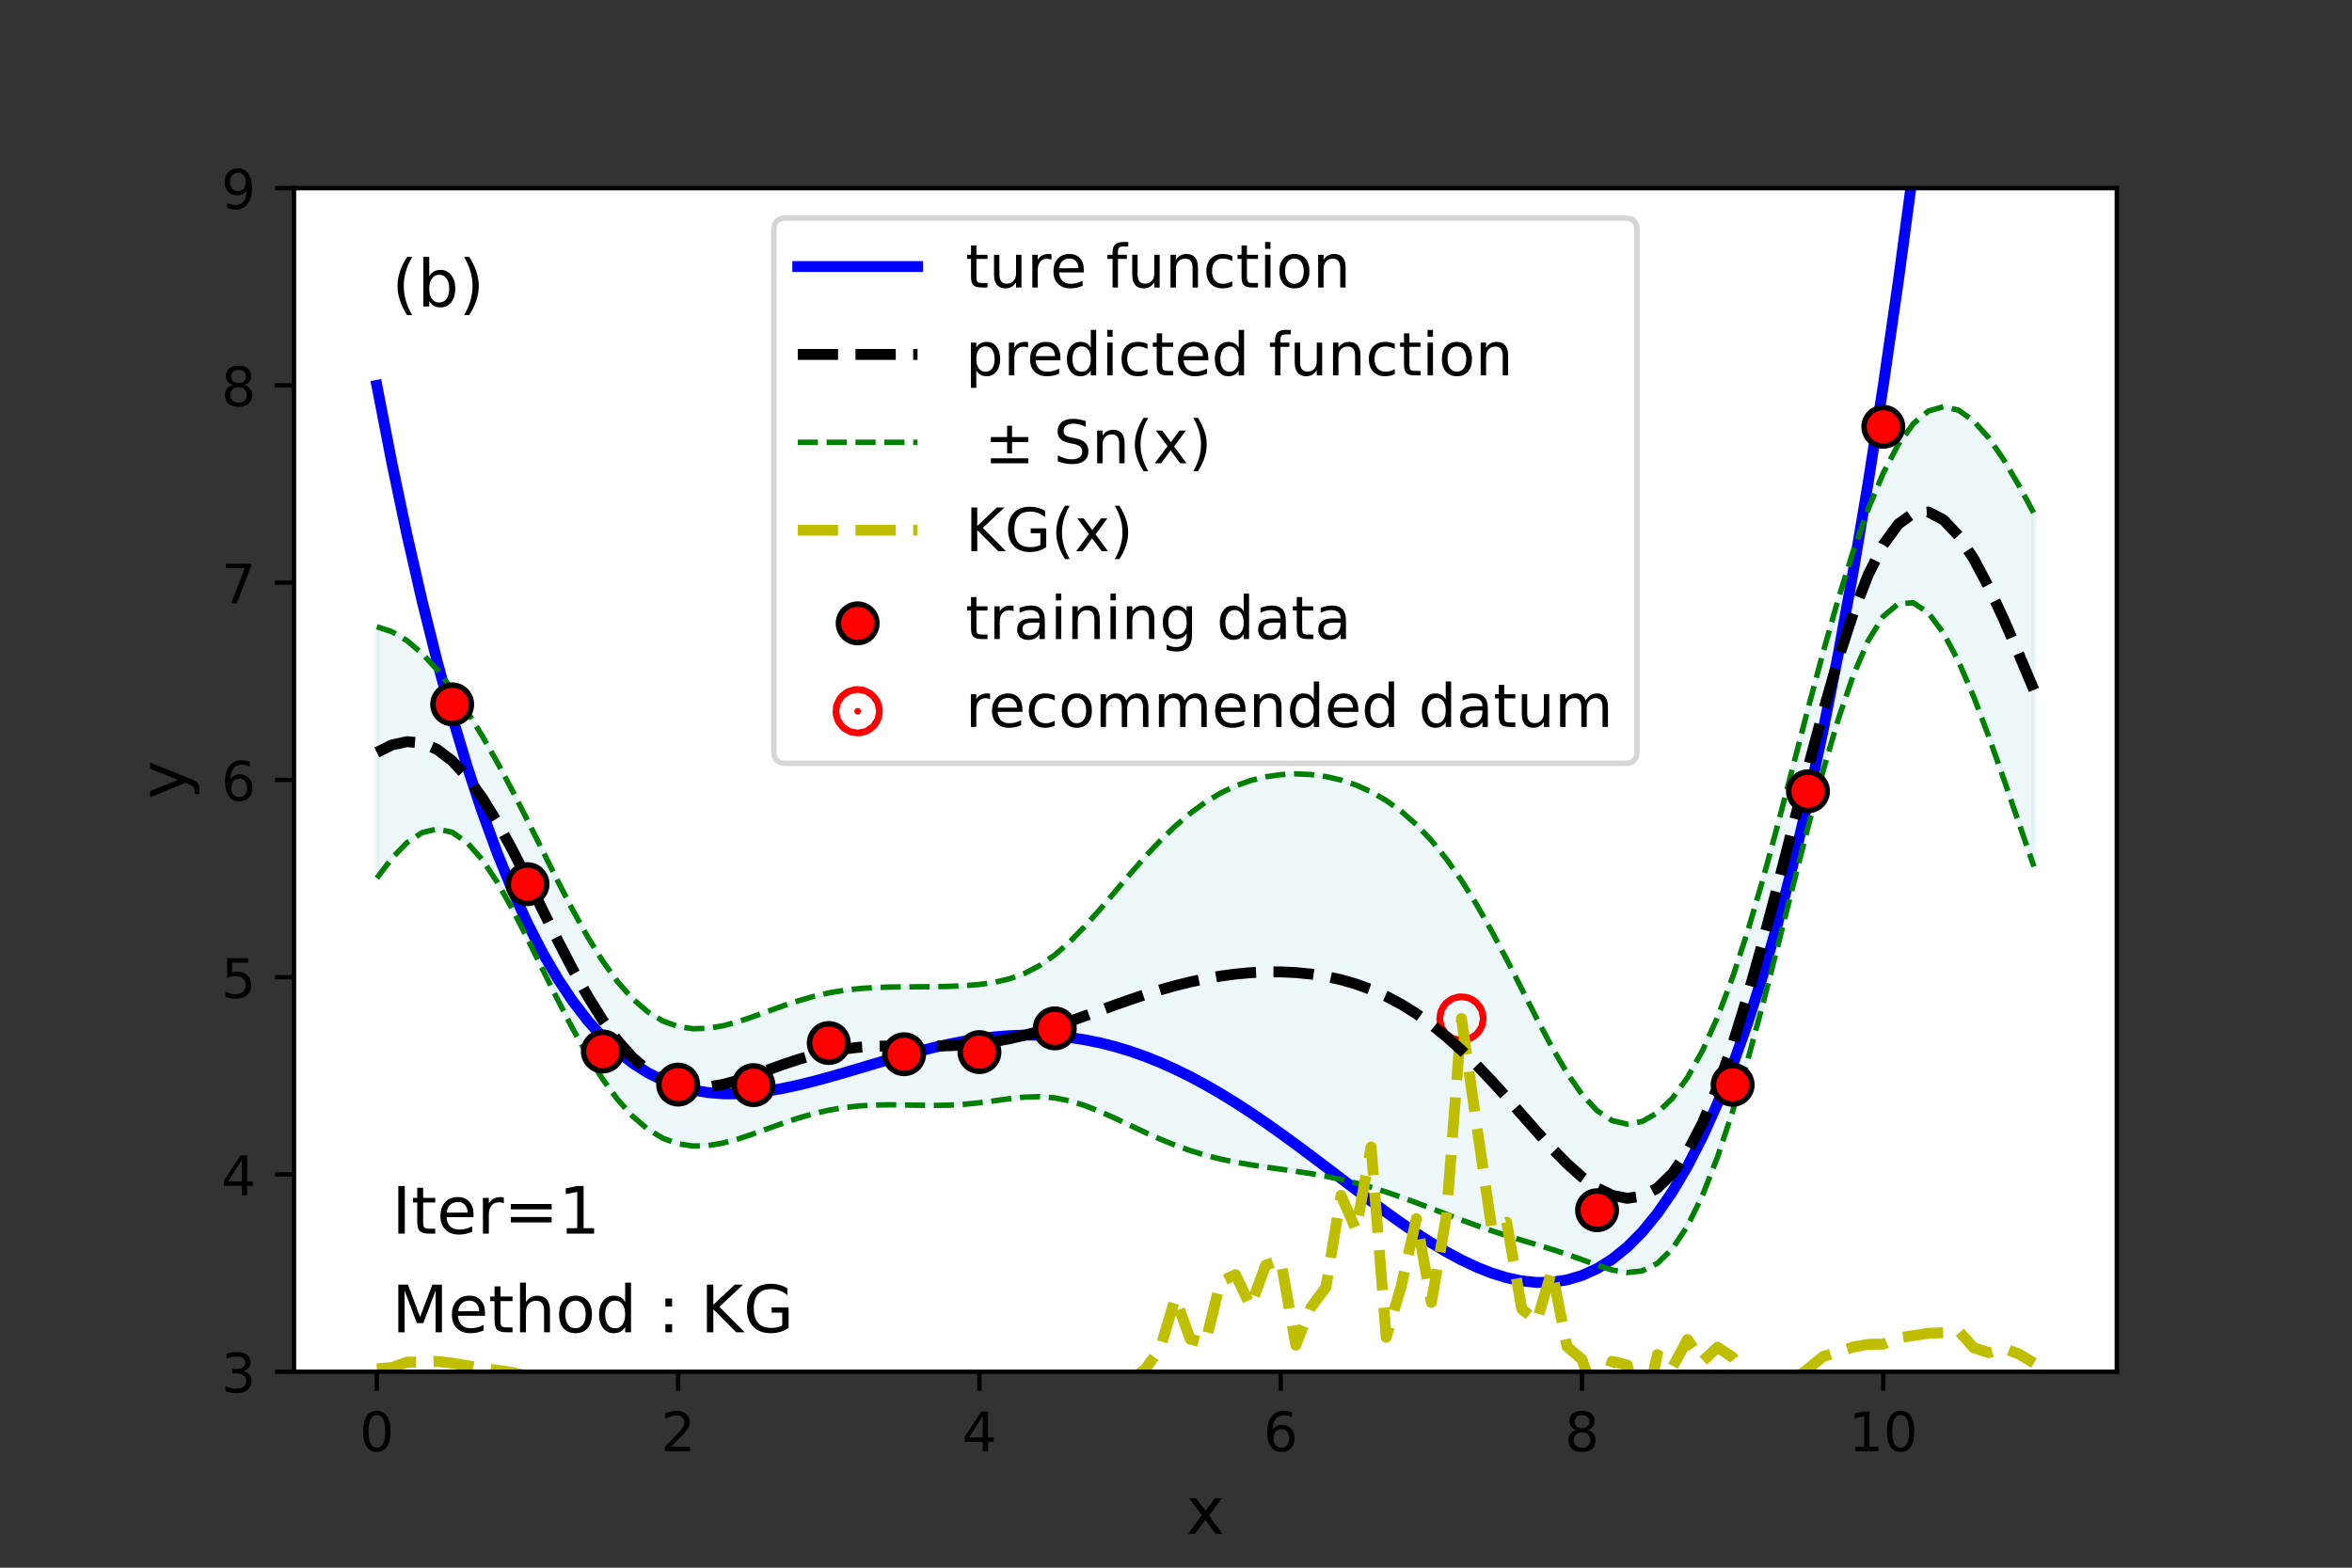 <?xml version="1.0" encoding="utf-8" standalone="no"?>
<!DOCTYPE svg PUBLIC "-//W3C//DTD SVG 1.1//EN"
  "http://www.w3.org/Graphics/SVG/1.1/DTD/svg11.dtd">
<!-- Created with matplotlib (https://matplotlib.org/) -->
<svg height="288pt" version="1.1" viewBox="0 0 432 288" width="432pt" xmlns="http://www.w3.org/2000/svg" xmlns:xlink="http://www.w3.org/1999/xlink">
 <rect x="0" y="0" width="432" height="288" fill="#333333" stroke="none"/>
 <defs>
  <style type="text/css">*{stroke-linecap:butt;stroke-linejoin:round;}</style>
 </defs>
 <g id="figure_1">
  <g id="patch_1">
   <path d="M 0 288 
L 432 288 
L 432 0 
L 0 0 
z
" style="fill:none;"/>
  </g>
  <g id="axes_1">
   <g id="patch_2">
    <path d="M 54 252 
L 388.8 252 
L 388.8 34.56 
L 54 34.56 
z
" style="fill:#ffffff;"/>
   </g>
   <g id="PolyCollection_1">
    <defs>
     <path d="M 69.218 -172.857 
L 69.218 -126.681 
L 71.985 -130.342 
L 74.752 -133.193 
L 77.519 -135.036 
L 80.286 -135.707 
L 83.053 -135.099 
L 85.82 -133.187 
L 88.587 -130.055 
L 91.354 -125.893 
L 94.121 -120.963 
L 96.888 -115.553 
L 99.655 -109.937 
L 102.421 -104.359 
L 105.188 -99.022 
L 107.955 -94.095 
L 110.722 -89.705 
L 113.489 -85.947 
L 116.256 -82.879 
L 119.023 -80.523 
L 121.79 -78.868 
L 124.557 -77.87 
L 127.324 -77.46 
L 130.091 -77.546 
L 132.858 -78.022 
L 135.625 -78.778 
L 138.392 -79.707 
L 141.159 -80.709 
L 143.926 -81.702 
L 146.693 -82.618 
L 149.46 -83.409 
L 152.226 -84.046 
L 154.993 -84.517 
L 157.76 -84.826 
L 160.527 -84.989 
L 163.294 -85.036 
L 166.061 -85.008 
L 168.828 -84.954 
L 171.595 -84.926 
L 174.362 -84.973 
L 177.129 -85.132 
L 179.896 -85.409 
L 182.663 -85.777 
L 185.43 -86.161 
L 188.197 -86.452 
L 190.964 -86.531 
L 193.731 -86.307 
L 196.498 -85.753 
L 199.264 -84.897 
L 202.031 -83.808 
L 204.798 -82.569 
L 207.565 -81.263 
L 210.332 -79.964 
L 213.099 -78.73 
L 215.866 -77.606 
L 218.633 -76.617 
L 221.4 -75.774 
L 224.167 -75.072 
L 226.934 -74.493 
L 229.701 -74.012 
L 232.468 -73.596 
L 235.235 -73.211 
L 238.002 -72.821 
L 240.769 -72.395 
L 243.536 -71.905 
L 246.302 -71.331 
L 249.069 -70.66 
L 251.836 -69.887 
L 254.603 -69.018 
L 257.37 -68.064 
L 260.137 -67.047 
L 262.904 -65.99 
L 265.671 -64.922 
L 268.438 -63.872 
L 271.205 -62.86 
L 273.972 -61.904 
L 276.739 -61.006 
L 279.506 -60.157 
L 282.273 -59.329 
L 285.04 -58.484 
L 287.807 -57.577 
L 290.574 -56.589 
L 293.34 -55.57 
L 296.107 -54.687 
L 298.874 -54.225 
L 301.641 -54.525 
L 304.408 -55.903 
L 307.175 -58.6 
L 309.942 -62.753 
L 312.709 -68.4 
L 315.476 -75.478 
L 318.243 -83.839 
L 321.01 -93.269 
L 323.777 -103.504 
L 326.544 -114.255 
L 329.311 -125.208 
L 332.078 -136.029 
L 334.845 -146.351 
L 337.612 -155.777 
L 340.379 -163.895 
L 343.145 -170.327 
L 345.912 -174.779 
L 348.679 -177.091 
L 351.446 -177.252 
L 354.213 -175.379 
L 356.98 -171.686 
L 359.747 -166.456 
L 362.514 -160.013 
L 365.281 -152.699 
L 368.048 -144.855 
L 370.815 -136.796 
L 373.582 -128.805 
L 373.582 -193.696 
L 373.582 -193.696 
L 370.815 -198.824 
L 368.048 -203.524 
L 365.281 -207.552 
L 362.514 -210.665 
L 359.747 -212.64 
L 356.98 -213.295 
L 354.213 -212.499 
L 351.446 -210.189 
L 348.679 -206.371 
L 345.912 -201.111 
L 343.145 -194.517 
L 340.379 -186.716 
L 337.612 -177.856 
L 334.845 -168.126 
L 332.078 -157.779 
L 329.311 -147.132 
L 326.544 -136.546 
L 323.777 -126.379 
L 321.01 -116.948 
L 318.243 -108.489 
L 315.476 -101.151 
L 312.709 -95.001 
L 309.942 -90.042 
L 307.175 -86.243 
L 304.408 -83.564 
L 301.641 -81.978 
L 298.874 -81.491 
L 296.107 -82.14 
L 293.34 -83.962 
L 290.574 -86.929 
L 287.807 -90.902 
L 285.04 -95.645 
L 282.273 -100.876 
L 279.506 -106.321 
L 276.739 -111.746 
L 273.972 -116.961 
L 271.205 -121.827 
L 268.438 -126.253 
L 265.671 -130.185 
L 262.904 -133.603 
L 260.137 -136.517 
L 257.37 -138.951 
L 254.603 -140.944 
L 251.836 -142.538 
L 249.069 -143.778 
L 246.302 -144.702 
L 243.536 -145.34 
L 240.769 -145.713 
L 238.002 -145.832 
L 235.235 -145.696 
L 232.468 -145.293 
L 229.701 -144.606 
L 226.934 -143.613 
L 224.167 -142.292 
L 221.4 -140.626 
L 218.633 -138.606 
L 215.866 -136.24 
L 213.099 -133.554 
L 210.332 -130.596 
L 207.565 -127.438 
L 204.798 -124.177 
L 202.031 -120.926 
L 199.264 -117.82 
L 196.498 -114.992 
L 193.731 -112.566 
L 190.964 -110.624 
L 188.197 -109.181 
L 185.43 -108.186 
L 182.663 -107.543 
L 179.896 -107.149 
L 177.129 -106.92 
L 174.362 -106.796 
L 171.595 -106.738 
L 168.828 -106.715 
L 166.061 -106.701 
L 163.294 -106.665 
L 160.527 -106.57 
L 157.76 -106.38 
L 154.993 -106.062 
L 152.226 -105.591 
L 149.46 -104.956 
L 146.693 -104.167 
L 143.926 -103.251 
L 141.159 -102.258 
L 138.392 -101.255 
L 135.625 -100.327 
L 132.858 -99.572 
L 130.091 -99.096 
L 127.324 -99.008 
L 124.557 -99.415 
L 121.79 -100.412 
L 119.023 -102.077 
L 116.256 -104.46 
L 113.489 -107.576 
L 110.722 -111.399 
L 107.955 -115.857 
L 105.188 -120.834 
L 102.421 -126.181 
L 99.655 -131.726 
L 96.888 -137.293 
L 94.121 -142.73 
L 91.354 -147.918 
L 88.587 -152.784 
L 85.82 -157.28 
L 83.053 -161.358 
L 80.286 -164.947 
L 77.519 -167.959 
L 74.752 -170.311 
L 71.985 -171.949 
L 69.218 -172.857 
z
" id="mb8ee7f052c" style="stroke:#add8e6;stroke-opacity:0.2;"/>
    </defs>
    <g clip-path="url(#p6989e43448)">
     <use style="fill:#add8e6;fill-opacity:0.2;stroke:#add8e6;stroke-opacity:0.2;" x="0" xlink:href="#mb8ee7f052c" y="288"/>
    </g>
   </g>
   <g id="PathCollection_1">
    <defs>
     <path d="M 0 0.612 
C 0.162 0.612 0.318 0.548 0.433 0.433 
C 0.548 0.318 0.612 0.162 0.612 0 
C 0.612 -0.162 0.548 -0.318 0.433 -0.433 
C 0.318 -0.548 0.162 -0.612 0 -0.612 
C -0.162 -0.612 -0.318 -0.548 -0.433 -0.433 
C -0.548 -0.318 -0.612 -0.162 -0.612 0 
C -0.612 0.162 -0.548 0.318 -0.433 0.433 
C -0.318 0.548 -0.162 0.612 0 0.612 
z
" id="m962a2dc5f3" style="stroke:#ff0000;stroke-width:8;"/>
    </defs>
    <g clip-path="url(#p6989e43448)">
     <use style="fill:#ff0000;stroke:#ff0000;stroke-width:8;" x="268.438" xlink:href="#m962a2dc5f3" y="187.103"/>
    </g>
   </g>
   <g id="matplotlib.axis_1">
    <g id="xtick_1">
     <g id="line2d_1">
      <defs>
       <path d="M 0 0 
L 0 3.5 
" id="m7c23064594" style="stroke:#000000;stroke-width:0.8;"/>
      </defs>
      <g>
       <use style="stroke:#000000;stroke-width:0.8;" x="69.218" xlink:href="#m7c23064594" y="252"/>
      </g>
     </g>
     <g id="text_1">
      <!-- 0 -->
      <g transform="translate(66.037 266.598)scale(0.1 -0.1)">
       <defs>
        <path d="M 31.781 66.406 
Q 24.172 66.406 20.328 58.906 
Q 16.5 51.422 16.5 36.375 
Q 16.5 21.391 20.328 13.891 
Q 24.172 6.391 31.781 6.391 
Q 39.453 6.391 43.281 13.891 
Q 47.125 21.391 47.125 36.375 
Q 47.125 51.422 43.281 58.906 
Q 39.453 66.406 31.781 66.406 
z
M 31.781 74.219 
Q 44.047 74.219 50.516 64.516 
Q 56.984 54.828 56.984 36.375 
Q 56.984 17.969 50.516 8.266 
Q 44.047 -1.422 31.781 -1.422 
Q 19.531 -1.422 13.062 8.266 
Q 6.594 17.969 6.594 36.375 
Q 6.594 54.828 13.062 64.516 
Q 19.531 74.219 31.781 74.219 
z
" id="DejaVuSans-48"/>
       </defs>
       <use xlink:href="#DejaVuSans-48"/>
      </g>
     </g>
    </g>
    <g id="xtick_2">
     <g id="line2d_2">
      <g>
       <use style="stroke:#000000;stroke-width:0.8;" x="124.557" xlink:href="#m7c23064594" y="252"/>
      </g>
     </g>
     <g id="text_2">
      <!-- 2 -->
      <g transform="translate(121.376 266.598)scale(0.1 -0.1)">
       <defs>
        <path d="M 19.188 8.297 
L 53.609 8.297 
L 53.609 0 
L 7.328 0 
L 7.328 8.297 
Q 12.938 14.109 22.625 23.891 
Q 32.328 33.688 34.812 36.531 
Q 39.547 41.844 41.422 45.531 
Q 43.312 49.219 43.312 52.781 
Q 43.312 58.594 39.234 62.25 
Q 35.156 65.922 28.609 65.922 
Q 23.969 65.922 18.812 64.312 
Q 13.672 62.703 7.812 59.422 
L 7.812 69.391 
Q 13.766 71.781 18.938 73 
Q 24.125 74.219 28.422 74.219 
Q 39.75 74.219 46.484 68.547 
Q 53.219 62.891 53.219 53.422 
Q 53.219 48.922 51.531 44.891 
Q 49.859 40.875 45.406 35.406 
Q 44.188 33.984 37.641 27.219 
Q 31.109 20.453 19.188 8.297 
z
" id="DejaVuSans-50"/>
       </defs>
       <use xlink:href="#DejaVuSans-50"/>
      </g>
     </g>
    </g>
    <g id="xtick_3">
     <g id="line2d_3">
      <g>
       <use style="stroke:#000000;stroke-width:0.8;" x="179.896" xlink:href="#m7c23064594" y="252"/>
      </g>
     </g>
     <g id="text_3">
      <!-- 4 -->
      <g transform="translate(176.715 266.598)scale(0.1 -0.1)">
       <defs>
        <path d="M 37.797 64.312 
L 12.891 25.391 
L 37.797 25.391 
z
M 35.203 72.906 
L 47.609 72.906 
L 47.609 25.391 
L 58.016 25.391 
L 58.016 17.188 
L 47.609 17.188 
L 47.609 0 
L 37.797 0 
L 37.797 17.188 
L 4.891 17.188 
L 4.891 26.703 
z
" id="DejaVuSans-52"/>
       </defs>
       <use xlink:href="#DejaVuSans-52"/>
      </g>
     </g>
    </g>
    <g id="xtick_4">
     <g id="line2d_4">
      <g>
       <use style="stroke:#000000;stroke-width:0.8;" x="235.235" xlink:href="#m7c23064594" y="252"/>
      </g>
     </g>
     <g id="text_4">
      <!-- 6 -->
      <g transform="translate(232.053 266.598)scale(0.1 -0.1)">
       <defs>
        <path d="M 33.016 40.375 
Q 26.375 40.375 22.484 35.828 
Q 18.609 31.297 18.609 23.391 
Q 18.609 15.531 22.484 10.953 
Q 26.375 6.391 33.016 6.391 
Q 39.656 6.391 43.531 10.953 
Q 47.406 15.531 47.406 23.391 
Q 47.406 31.297 43.531 35.828 
Q 39.656 40.375 33.016 40.375 
z
M 52.594 71.297 
L 52.594 62.312 
Q 48.875 64.062 45.094 64.984 
Q 41.312 65.922 37.594 65.922 
Q 27.828 65.922 22.672 59.328 
Q 17.531 52.734 16.797 39.406 
Q 19.672 43.656 24.016 45.922 
Q 28.375 48.188 33.594 48.188 
Q 44.578 48.188 50.953 41.516 
Q 57.328 34.859 57.328 23.391 
Q 57.328 12.156 50.688 5.359 
Q 44.047 -1.422 33.016 -1.422 
Q 20.359 -1.422 13.672 8.266 
Q 6.984 17.969 6.984 36.375 
Q 6.984 53.656 15.188 63.938 
Q 23.391 74.219 37.203 74.219 
Q 40.922 74.219 44.703 73.484 
Q 48.484 72.75 52.594 71.297 
z
" id="DejaVuSans-54"/>
       </defs>
       <use xlink:href="#DejaVuSans-54"/>
      </g>
     </g>
    </g>
    <g id="xtick_5">
     <g id="line2d_5">
      <g>
       <use style="stroke:#000000;stroke-width:0.8;" x="290.574" xlink:href="#m7c23064594" y="252"/>
      </g>
     </g>
     <g id="text_5">
      <!-- 8 -->
      <g transform="translate(287.392 266.598)scale(0.1 -0.1)">
       <defs>
        <path d="M 31.781 34.625 
Q 24.75 34.625 20.719 30.859 
Q 16.703 27.094 16.703 20.516 
Q 16.703 13.922 20.719 10.156 
Q 24.75 6.391 31.781 6.391 
Q 38.812 6.391 42.859 10.172 
Q 46.922 13.969 46.922 20.516 
Q 46.922 27.094 42.891 30.859 
Q 38.875 34.625 31.781 34.625 
z
M 21.922 38.812 
Q 15.578 40.375 12.031 44.719 
Q 8.5 49.078 8.5 55.328 
Q 8.5 64.062 14.719 69.141 
Q 20.953 74.219 31.781 74.219 
Q 42.672 74.219 48.875 69.141 
Q 55.078 64.062 55.078 55.328 
Q 55.078 49.078 51.531 44.719 
Q 48 40.375 41.703 38.812 
Q 48.828 37.156 52.797 32.312 
Q 56.781 27.484 56.781 20.516 
Q 56.781 9.906 50.312 4.234 
Q 43.844 -1.422 31.781 -1.422 
Q 19.734 -1.422 13.25 4.234 
Q 6.781 9.906 6.781 20.516 
Q 6.781 27.484 10.781 32.312 
Q 14.797 37.156 21.922 38.812 
z
M 18.312 54.391 
Q 18.312 48.734 21.844 45.562 
Q 25.391 42.391 31.781 42.391 
Q 38.141 42.391 41.719 45.562 
Q 45.312 48.734 45.312 54.391 
Q 45.312 60.062 41.719 63.234 
Q 38.141 66.406 31.781 66.406 
Q 25.391 66.406 21.844 63.234 
Q 18.312 60.062 18.312 54.391 
z
" id="DejaVuSans-56"/>
       </defs>
       <use xlink:href="#DejaVuSans-56"/>
      </g>
     </g>
    </g>
    <g id="xtick_6">
     <g id="line2d_6">
      <g>
       <use style="stroke:#000000;stroke-width:0.8;" x="345.912" xlink:href="#m7c23064594" y="252"/>
      </g>
     </g>
     <g id="text_6">
      <!-- 10 -->
      <g transform="translate(339.55 266.598)scale(0.1 -0.1)">
       <defs>
        <path d="M 12.406 8.297 
L 28.516 8.297 
L 28.516 63.922 
L 10.984 60.406 
L 10.984 69.391 
L 28.422 72.906 
L 38.281 72.906 
L 38.281 8.297 
L 54.391 8.297 
L 54.391 0 
L 12.406 0 
z
" id="DejaVuSans-49"/>
       </defs>
       <use xlink:href="#DejaVuSans-49"/>
       <use x="63.623" xlink:href="#DejaVuSans-48"/>
      </g>
     </g>
    </g>
    <g id="text_7">
     <!-- x -->
     <g transform="translate(217.849 281.796)scale(0.12 -0.12)">
      <defs>
       <path d="M 54.891 54.688 
L 35.109 28.078 
L 55.906 0 
L 45.312 0 
L 29.391 21.484 
L 13.484 0 
L 2.875 0 
L 24.125 28.609 
L 4.688 54.688 
L 15.281 54.688 
L 29.781 35.203 
L 44.281 54.688 
z
" id="DejaVuSans-120"/>
      </defs>
      <use xlink:href="#DejaVuSans-120"/>
     </g>
    </g>
   </g>
   <g id="matplotlib.axis_2">
    <g id="ytick_1">
     <g id="line2d_7">
      <defs>
       <path d="M 0 0 
L -3.5 0 
" id="mcd27e1a18c" style="stroke:#000000;stroke-width:0.8;"/>
      </defs>
      <g>
       <use style="stroke:#000000;stroke-width:0.8;" x="54" xlink:href="#mcd27e1a18c" y="252"/>
      </g>
     </g>
     <g id="text_8">
      <!-- 3 -->
      <g transform="translate(40.638 255.799)scale(0.1 -0.1)">
       <defs>
        <path d="M 40.578 39.312 
Q 47.656 37.797 51.625 33 
Q 55.609 28.219 55.609 21.188 
Q 55.609 10.406 48.188 4.484 
Q 40.766 -1.422 27.094 -1.422 
Q 22.516 -1.422 17.656 -0.516 
Q 12.797 0.391 7.625 2.203 
L 7.625 11.719 
Q 11.719 9.328 16.594 8.109 
Q 21.484 6.891 26.812 6.891 
Q 36.078 6.891 40.938 10.547 
Q 45.797 14.203 45.797 21.188 
Q 45.797 27.641 41.281 31.266 
Q 36.766 34.906 28.719 34.906 
L 20.219 34.906 
L 20.219 43.016 
L 29.109 43.016 
Q 36.375 43.016 40.234 45.922 
Q 44.094 48.828 44.094 54.297 
Q 44.094 59.906 40.109 62.906 
Q 36.141 65.922 28.719 65.922 
Q 24.656 65.922 20.016 65.031 
Q 15.375 64.156 9.812 62.312 
L 9.812 71.094 
Q 15.438 72.656 20.344 73.438 
Q 25.25 74.219 29.594 74.219 
Q 40.828 74.219 47.359 69.109 
Q 53.906 64.016 53.906 55.328 
Q 53.906 49.266 50.438 45.094 
Q 46.969 40.922 40.578 39.312 
z
" id="DejaVuSans-51"/>
       </defs>
       <use xlink:href="#DejaVuSans-51"/>
      </g>
     </g>
    </g>
    <g id="ytick_2">
     <g id="line2d_8">
      <g>
       <use style="stroke:#000000;stroke-width:0.8;" x="54" xlink:href="#mcd27e1a18c" y="215.76"/>
      </g>
     </g>
     <g id="text_9">
      <!-- 4 -->
      <g transform="translate(40.638 219.559)scale(0.1 -0.1)">
       <use xlink:href="#DejaVuSans-52"/>
      </g>
     </g>
    </g>
    <g id="ytick_3">
     <g id="line2d_9">
      <g>
       <use style="stroke:#000000;stroke-width:0.8;" x="54" xlink:href="#mcd27e1a18c" y="179.52"/>
      </g>
     </g>
     <g id="text_10">
      <!-- 5 -->
      <g transform="translate(40.638 183.319)scale(0.1 -0.1)">
       <defs>
        <path d="M 10.797 72.906 
L 49.516 72.906 
L 49.516 64.594 
L 19.828 64.594 
L 19.828 46.734 
Q 21.969 47.469 24.109 47.828 
Q 26.266 48.188 28.422 48.188 
Q 40.625 48.188 47.75 41.5 
Q 54.891 34.812 54.891 23.391 
Q 54.891 11.625 47.562 5.094 
Q 40.234 -1.422 26.906 -1.422 
Q 22.312 -1.422 17.547 -0.641 
Q 12.797 0.141 7.719 1.703 
L 7.719 11.625 
Q 12.109 9.234 16.797 8.062 
Q 21.484 6.891 26.703 6.891 
Q 35.156 6.891 40.078 11.328 
Q 45.016 15.766 45.016 23.391 
Q 45.016 31 40.078 35.438 
Q 35.156 39.891 26.703 39.891 
Q 22.75 39.891 18.812 39.016 
Q 14.891 38.141 10.797 36.281 
z
" id="DejaVuSans-53"/>
       </defs>
       <use xlink:href="#DejaVuSans-53"/>
      </g>
     </g>
    </g>
    <g id="ytick_4">
     <g id="line2d_10">
      <g>
       <use style="stroke:#000000;stroke-width:0.8;" x="54" xlink:href="#mcd27e1a18c" y="143.28"/>
      </g>
     </g>
     <g id="text_11">
      <!-- 6 -->
      <g transform="translate(40.638 147.079)scale(0.1 -0.1)">
       <use xlink:href="#DejaVuSans-54"/>
      </g>
     </g>
    </g>
    <g id="ytick_5">
     <g id="line2d_11">
      <g>
       <use style="stroke:#000000;stroke-width:0.8;" x="54" xlink:href="#mcd27e1a18c" y="107.04"/>
      </g>
     </g>
     <g id="text_12">
      <!-- 7 -->
      <g transform="translate(40.638 110.839)scale(0.1 -0.1)">
       <defs>
        <path d="M 8.203 72.906 
L 55.078 72.906 
L 55.078 68.703 
L 28.609 0 
L 18.312 0 
L 43.219 64.594 
L 8.203 64.594 
z
" id="DejaVuSans-55"/>
       </defs>
       <use xlink:href="#DejaVuSans-55"/>
      </g>
     </g>
    </g>
    <g id="ytick_6">
     <g id="line2d_12">
      <g>
       <use style="stroke:#000000;stroke-width:0.8;" x="54" xlink:href="#mcd27e1a18c" y="70.8"/>
      </g>
     </g>
     <g id="text_13">
      <!-- 8 -->
      <g transform="translate(40.638 74.599)scale(0.1 -0.1)">
       <use xlink:href="#DejaVuSans-56"/>
      </g>
     </g>
    </g>
    <g id="ytick_7">
     <g id="line2d_13">
      <g>
       <use style="stroke:#000000;stroke-width:0.8;" x="54" xlink:href="#mcd27e1a18c" y="34.56"/>
      </g>
     </g>
     <g id="text_14">
      <!-- 9 -->
      <g transform="translate(40.638 38.359)scale(0.1 -0.1)">
       <defs>
        <path d="M 10.984 1.516 
L 10.984 10.5 
Q 14.703 8.734 18.5 7.812 
Q 22.312 6.891 25.984 6.891 
Q 35.75 6.891 40.891 13.453 
Q 46.047 20.016 46.781 33.406 
Q 43.953 29.203 39.594 26.953 
Q 35.25 24.703 29.984 24.703 
Q 19.047 24.703 12.672 31.312 
Q 6.297 37.938 6.297 49.422 
Q 6.297 60.641 12.938 67.422 
Q 19.578 74.219 30.609 74.219 
Q 43.266 74.219 49.922 64.516 
Q 56.594 54.828 56.594 36.375 
Q 56.594 19.141 48.406 8.859 
Q 40.234 -1.422 26.422 -1.422 
Q 22.703 -1.422 18.891 -0.688 
Q 15.094 0.047 10.984 1.516 
z
M 30.609 32.422 
Q 37.25 32.422 41.125 36.953 
Q 45.016 41.5 45.016 49.422 
Q 45.016 57.281 41.125 61.844 
Q 37.25 66.406 30.609 66.406 
Q 23.969 66.406 20.094 61.844 
Q 16.219 57.281 16.219 49.422 
Q 16.219 41.5 20.094 36.953 
Q 23.969 32.422 30.609 32.422 
z
" id="DejaVuSans-57"/>
       </defs>
       <use xlink:href="#DejaVuSans-57"/>
      </g>
     </g>
    </g>
    <g id="text_15">
     <!-- y -->
     <g transform="translate(34.142 146.831)rotate(-90)scale(0.12 -0.12)">
      <defs>
       <path d="M 32.172 -5.078 
Q 28.375 -14.844 24.75 -17.812 
Q 21.141 -20.797 15.094 -20.797 
L 7.906 -20.797 
L 7.906 -13.281 
L 13.188 -13.281 
Q 16.891 -13.281 18.938 -11.516 
Q 21 -9.766 23.484 -3.219 
L 25.094 0.875 
L 2.984 54.688 
L 12.5 54.688 
L 29.594 11.922 
L 46.688 54.688 
L 56.203 54.688 
z
" id="DejaVuSans-121"/>
      </defs>
      <use xlink:href="#DejaVuSans-121"/>
     </g>
    </g>
   </g>
   <g id="line2d_14">
    <path clip-path="url(#p6989e43448)" d="M 69.218 70.8 
L 71.985 85.084 
L 74.752 98.255 
L 77.519 110.365 
L 80.286 121.466 
L 83.053 131.608 
L 85.82 140.842 
L 88.587 149.214 
L 91.354 156.771 
L 94.121 163.561 
L 96.888 169.626 
L 99.655 175.012 
L 102.421 179.761 
L 105.188 183.913 
L 107.955 187.509 
L 110.722 190.589 
L 113.489 193.19 
L 116.256 195.349 
L 119.023 197.101 
L 121.79 198.482 
L 124.557 199.524 
L 127.324 200.261 
L 130.091 200.723 
L 132.858 200.94 
L 135.625 200.941 
L 138.392 200.754 
L 141.159 200.406 
L 143.926 199.922 
L 146.693 199.327 
L 149.46 198.643 
L 152.226 197.894 
L 154.993 197.099 
L 157.76 196.279 
L 160.527 195.453 
L 163.294 194.638 
L 166.061 193.851 
L 168.828 193.106 
L 171.595 192.419 
L 174.362 191.803 
L 177.129 191.268 
L 179.896 190.827 
L 182.663 190.488 
L 185.43 190.261 
L 188.197 190.153 
L 190.964 190.17 
L 193.731 190.317 
L 196.498 190.599 
L 199.264 191.018 
L 202.031 191.576 
L 204.798 192.273 
L 207.565 193.11 
L 210.332 194.084 
L 213.099 195.194 
L 215.866 196.434 
L 218.633 197.8 
L 221.4 199.287 
L 224.167 200.885 
L 226.934 202.589 
L 229.701 204.386 
L 232.468 206.268 
L 235.235 208.222 
L 238.002 210.235 
L 240.769 212.294 
L 243.536 214.383 
L 246.302 216.485 
L 249.069 218.584 
L 251.836 220.661 
L 254.603 222.696 
L 257.37 224.668 
L 260.137 226.556 
L 262.904 228.335 
L 265.671 229.983 
L 268.438 231.473 
L 271.205 232.78 
L 273.972 233.875 
L 276.739 234.729 
L 279.506 235.314 
L 282.273 235.598 
L 285.04 235.548 
L 287.807 235.132 
L 290.574 234.315 
L 293.34 233.061 
L 296.107 231.335 
L 298.874 229.098 
L 301.641 226.31 
L 304.408 222.933 
L 307.175 218.925 
L 309.942 214.244 
L 312.709 208.846 
L 315.476 202.686 
L 318.243 195.719 
L 321.01 187.899 
L 323.777 179.176 
L 326.544 169.503 
L 329.311 158.828 
L 332.078 147.101 
L 334.845 134.269 
L 337.612 120.278 
L 340.379 105.074 
L 343.145 88.6 
L 345.912 70.8 
L 348.679 51.616 
L 351.446 30.987 
L 354.213 8.855 
L 355.364 -1 
" style="fill:none;stroke:#0000ff;stroke-linecap:square;stroke-width:2;"/>
   </g>
   <g id="line2d_15">
    <path clip-path="url(#p6989e43448)" d="M 69.218 161.319 
L 71.985 157.658 
L 74.752 154.807 
L 77.519 152.964 
L 80.286 152.293 
L 83.053 152.901 
L 85.82 154.813 
L 88.587 157.945 
L 91.354 162.107 
L 94.121 167.037 
L 96.888 172.447 
L 99.655 178.063 
L 102.421 183.641 
L 105.188 188.978 
L 107.955 193.905 
L 110.722 198.295 
L 113.489 202.053 
L 116.256 205.121 
L 119.023 207.477 
L 121.79 209.132 
L 124.557 210.13 
L 127.324 210.54 
L 130.091 210.454 
L 132.858 209.978 
L 135.625 209.222 
L 138.392 208.293 
L 141.159 207.291 
L 143.926 206.298 
L 146.693 205.382 
L 149.46 204.591 
L 152.226 203.954 
L 154.993 203.483 
L 157.76 203.174 
L 160.527 203.011 
L 163.294 202.964 
L 166.061 202.992 
L 168.828 203.046 
L 171.595 203.074 
L 174.362 203.027 
L 177.129 202.868 
L 179.896 202.591 
L 182.663 202.223 
L 185.43 201.839 
L 188.197 201.548 
L 190.964 201.469 
L 193.731 201.693 
L 196.498 202.247 
L 199.264 203.103 
L 202.031 204.192 
L 204.798 205.431 
L 207.565 206.737 
L 210.332 208.036 
L 213.099 209.27 
L 215.866 210.394 
L 218.633 211.383 
L 221.4 212.226 
L 224.167 212.928 
L 226.934 213.507 
L 229.701 213.988 
L 232.468 214.404 
L 235.235 214.789 
L 238.002 215.179 
L 240.769 215.605 
L 243.536 216.095 
L 246.302 216.669 
L 249.069 217.34 
L 251.836 218.113 
L 254.603 218.982 
L 257.37 219.936 
L 260.137 220.953 
L 262.904 222.01 
L 265.671 223.078 
L 268.438 224.128 
L 271.205 225.14 
L 273.972 226.096 
L 276.739 226.994 
L 279.506 227.843 
L 282.273 228.671 
L 285.04 229.516 
L 287.807 230.423 
L 290.574 231.411 
L 293.34 232.43 
L 296.107 233.313 
L 298.874 233.775 
L 301.641 233.475 
L 304.408 232.097 
L 307.175 229.4 
L 309.942 225.247 
L 312.709 219.6 
L 315.476 212.522 
L 318.243 204.161 
L 321.01 194.731 
L 323.777 184.496 
L 326.544 173.745 
L 329.311 162.792 
L 332.078 151.971 
L 334.845 141.649 
L 337.612 132.223 
L 340.379 124.105 
L 343.145 117.673 
L 345.912 113.221 
L 348.679 110.909 
L 351.446 110.748 
L 354.213 112.621 
L 356.98 116.314 
L 359.747 121.544 
L 362.514 127.987 
L 365.281 135.301 
L 368.048 143.145 
L 370.815 151.204 
L 373.582 159.195 
" style="fill:none;stroke:#008000;stroke-dasharray:3.7,1.6;stroke-dashoffset:0;"/>
   </g>
   <g id="line2d_16">
    <path clip-path="url(#p6989e43448)" d="M 69.218 115.143 
L 71.985 116.051 
L 74.752 117.689 
L 77.519 120.041 
L 80.286 123.053 
L 83.053 126.642 
L 85.82 130.72 
L 88.587 135.216 
L 91.354 140.082 
L 94.121 145.27 
L 96.888 150.707 
L 99.655 156.274 
L 102.421 161.819 
L 105.188 167.166 
L 107.955 172.143 
L 110.722 176.601 
L 113.489 180.424 
L 116.256 183.54 
L 119.023 185.923 
L 121.79 187.588 
L 124.557 188.585 
L 127.324 188.992 
L 130.091 188.904 
L 132.858 188.428 
L 135.625 187.673 
L 138.392 186.745 
L 141.159 185.742 
L 143.926 184.749 
L 146.693 183.833 
L 149.46 183.044 
L 152.226 182.409 
L 154.993 181.938 
L 157.76 181.62 
L 160.527 181.43 
L 163.294 181.335 
L 166.061 181.299 
L 168.828 181.285 
L 171.595 181.262 
L 174.362 181.204 
L 177.129 181.08 
L 179.896 180.851 
L 182.663 180.457 
L 185.43 179.814 
L 188.197 178.819 
L 190.964 177.376 
L 193.731 175.434 
L 196.498 173.008 
L 199.264 170.18 
L 202.031 167.074 
L 204.798 163.823 
L 207.565 160.562 
L 210.332 157.404 
L 213.099 154.446 
L 215.866 151.76 
L 218.633 149.394 
L 221.4 147.374 
L 224.167 145.708 
L 226.934 144.387 
L 229.701 143.394 
L 232.468 142.707 
L 235.235 142.304 
L 238.002 142.168 
L 240.769 142.287 
L 243.536 142.66 
L 246.302 143.298 
L 249.069 144.222 
L 251.836 145.462 
L 254.603 147.056 
L 257.37 149.049 
L 260.137 151.483 
L 262.904 154.397 
L 265.671 157.815 
L 268.438 161.747 
L 271.205 166.173 
L 273.972 171.039 
L 276.739 176.254 
L 279.506 181.679 
L 282.273 187.124 
L 285.04 192.355 
L 287.807 197.098 
L 290.574 201.071 
L 293.34 204.038 
L 296.107 205.86 
L 298.874 206.509 
L 301.641 206.022 
L 304.408 204.436 
L 307.175 201.757 
L 309.942 197.958 
L 312.709 192.999 
L 315.476 186.849 
L 318.243 179.511 
L 321.01 171.052 
L 323.777 161.621 
L 326.544 151.454 
L 329.311 140.868 
L 332.078 130.221 
L 334.845 119.874 
L 337.612 110.144 
L 340.379 101.284 
L 343.145 93.483 
L 345.912 86.889 
L 348.679 81.629 
L 351.446 77.811 
L 354.213 75.501 
L 356.98 74.705 
L 359.747 75.36 
L 362.514 77.335 
L 365.281 80.448 
L 368.048 84.476 
L 370.815 89.176 
L 373.582 94.304 
" style="fill:none;stroke:#008000;stroke-dasharray:3.7,1.6;stroke-dashoffset:0;"/>
   </g>
   <g id="line2d_17">
    <path clip-path="url(#p6989e43448)" d="M 69.218 251.459 
L 71.985 251.238 
L 74.752 250.233 
L 77.519 250.242 
L 80.286 250.108 
L 83.053 250.417 
L 85.82 250.873 
L 88.587 251.41 
L 91.354 251.721 
L 94.121 252.135 
L 96.888 252.757 
L 99.655 253.241 
L 102.421 253.663 
L 105.188 253.904 
L 107.955 253.657 
L 110.722 253.327 
L 113.489 253.499 
L 116.256 253.445 
L 119.023 253.266 
L 121.79 253.395 
L 124.557 253.486 
L 127.324 253.279 
L 130.091 253.22 
L 132.858 253.45 
L 135.625 253.267 
L 138.392 253.405 
L 141.159 253.329 
L 143.926 253.392 
L 146.693 253.444 
L 149.46 253.492 
L 152.226 253.462 
L 154.993 253.472 
L 157.76 253.491 
L 160.527 253.507 
L 163.294 253.429 
L 166.061 253.573 
L 168.828 253.552 
L 171.595 253.552 
L 174.362 253.572 
L 177.129 253.493 
L 179.896 253.45 
L 182.663 253.566 
L 185.43 253.56 
L 188.197 253.564 
L 190.964 253.672 
L 193.731 253.843 
L 196.498 253.741 
L 199.264 253.693 
L 202.031 253.558 
L 204.798 253.314 
L 207.565 253.583 
L 210.332 251.55 
L 213.099 247.728 
L 215.866 238.463 
L 218.633 246.019 
L 221.4 246.687 
L 224.167 235.472 
L 226.934 234.159 
L 229.701 239.988 
L 232.468 232.433 
L 235.235 231.451 
L 238.002 247.108 
L 240.769 240.201 
L 243.536 236.474 
L 246.302 219.598 
L 249.069 225.925 
L 251.836 210.705 
L 254.603 245.676 
L 257.37 236.275 
L 260.137 223.876 
L 262.904 239.275 
L 265.671 223.301 
L 268.438 187.103 
L 271.205 206.62 
L 273.972 225.545 
L 276.739 224.538 
L 279.506 240.474 
L 282.273 242.703 
L 285.04 233.42 
L 287.807 247.364 
L 290.574 249.746 
L 293.34 258.099 
L 296.107 250.081 
L 298.874 250.765 
L 301.641 261.469 
L 304.408 248.859 
L 307.175 251.219 
L 309.942 246.083 
L 312.709 250.079 
L 315.476 247.492 
L 318.243 249.36 
L 321.01 253.007 
L 323.777 254.067 
L 326.544 254.076 
L 329.311 253.622 
L 332.078 251.481 
L 334.845 249.21 
L 337.612 248.371 
L 340.379 247.461 
L 343.145 246.967 
L 345.912 246.924 
L 348.679 245.779 
L 351.446 245.353 
L 354.213 244.94 
L 356.98 244.821 
L 359.747 244.501 
L 362.514 247.596 
L 365.281 248.485 
L 368.048 247.702 
L 370.815 248.739 
L 373.582 250.412 
" style="fill:none;stroke:#bfbf00;stroke-dasharray:7.4,3.2;stroke-dashoffset:0;stroke-width:2;"/>
   </g>
   <g id="patch_3">
    <path d="M 54 252 
L 54 34.56 
" style="fill:none;stroke:#000000;stroke-linecap:square;stroke-linejoin:miter;stroke-width:0.8;"/>
   </g>
   <g id="patch_4">
    <path d="M 388.8 252 
L 388.8 34.56 
" style="fill:none;stroke:#000000;stroke-linecap:square;stroke-linejoin:miter;stroke-width:0.8;"/>
   </g>
   <g id="patch_5">
    <path d="M 54 252 
L 388.8 252 
" style="fill:none;stroke:#000000;stroke-linecap:square;stroke-linejoin:miter;stroke-width:0.8;"/>
   </g>
   <g id="patch_6">
    <path d="M 54 34.56 
L 388.8 34.56 
" style="fill:none;stroke:#000000;stroke-linecap:square;stroke-linejoin:miter;stroke-width:0.8;"/>
   </g>
   <g id="text_16">
    <!-- Method : KG -->
    <g transform="translate(71.985 244.752)scale(0.12 -0.12)">
     <defs>
      <path d="M 9.812 72.906 
L 24.516 72.906 
L 43.109 23.297 
L 61.812 72.906 
L 76.516 72.906 
L 76.516 0 
L 66.891 0 
L 66.891 64.016 
L 48.094 14.016 
L 38.188 14.016 
L 19.391 64.016 
L 19.391 0 
L 9.812 0 
z
" id="DejaVuSans-77"/>
      <path d="M 56.203 29.594 
L 56.203 25.203 
L 14.891 25.203 
Q 15.484 15.922 20.484 11.062 
Q 25.484 6.203 34.422 6.203 
Q 39.594 6.203 44.453 7.469 
Q 49.312 8.734 54.109 11.281 
L 54.109 2.781 
Q 49.266 0.734 44.188 -0.344 
Q 39.109 -1.422 33.891 -1.422 
Q 20.797 -1.422 13.156 6.188 
Q 5.516 13.812 5.516 26.812 
Q 5.516 40.234 12.766 48.109 
Q 20.016 56 32.328 56 
Q 43.359 56 49.781 48.891 
Q 56.203 41.797 56.203 29.594 
z
M 47.219 32.234 
Q 47.125 39.594 43.094 43.984 
Q 39.062 48.391 32.422 48.391 
Q 24.906 48.391 20.391 44.141 
Q 15.875 39.891 15.188 32.172 
z
" id="DejaVuSans-101"/>
      <path d="M 18.312 70.219 
L 18.312 54.688 
L 36.812 54.688 
L 36.812 47.703 
L 18.312 47.703 
L 18.312 18.016 
Q 18.312 11.328 20.141 9.422 
Q 21.969 7.516 27.594 7.516 
L 36.812 7.516 
L 36.812 0 
L 27.594 0 
Q 17.188 0 13.234 3.875 
Q 9.281 7.766 9.281 18.016 
L 9.281 47.703 
L 2.688 47.703 
L 2.688 54.688 
L 9.281 54.688 
L 9.281 70.219 
z
" id="DejaVuSans-116"/>
      <path d="M 54.891 33.016 
L 54.891 0 
L 45.906 0 
L 45.906 32.719 
Q 45.906 40.484 42.875 44.328 
Q 39.844 48.188 33.797 48.188 
Q 26.516 48.188 22.312 43.547 
Q 18.109 38.922 18.109 30.906 
L 18.109 0 
L 9.078 0 
L 9.078 75.984 
L 18.109 75.984 
L 18.109 46.188 
Q 21.344 51.125 25.703 53.562 
Q 30.078 56 35.797 56 
Q 45.219 56 50.047 50.172 
Q 54.891 44.344 54.891 33.016 
z
" id="DejaVuSans-104"/>
      <path d="M 30.609 48.391 
Q 23.391 48.391 19.188 42.75 
Q 14.984 37.109 14.984 27.297 
Q 14.984 17.484 19.156 11.844 
Q 23.344 6.203 30.609 6.203 
Q 37.797 6.203 41.984 11.859 
Q 46.188 17.531 46.188 27.297 
Q 46.188 37.016 41.984 42.703 
Q 37.797 48.391 30.609 48.391 
z
M 30.609 56 
Q 42.328 56 49.016 48.375 
Q 55.719 40.766 55.719 27.297 
Q 55.719 13.875 49.016 6.219 
Q 42.328 -1.422 30.609 -1.422 
Q 18.844 -1.422 12.172 6.219 
Q 5.516 13.875 5.516 27.297 
Q 5.516 40.766 12.172 48.375 
Q 18.844 56 30.609 56 
z
" id="DejaVuSans-111"/>
      <path d="M 45.406 46.391 
L 45.406 75.984 
L 54.391 75.984 
L 54.391 0 
L 45.406 0 
L 45.406 8.203 
Q 42.578 3.328 38.25 0.953 
Q 33.938 -1.422 27.875 -1.422 
Q 17.969 -1.422 11.734 6.484 
Q 5.516 14.406 5.516 27.297 
Q 5.516 40.188 11.734 48.094 
Q 17.969 56 27.875 56 
Q 33.938 56 38.25 53.625 
Q 42.578 51.266 45.406 46.391 
z
M 14.797 27.297 
Q 14.797 17.391 18.875 11.75 
Q 22.953 6.109 30.078 6.109 
Q 37.203 6.109 41.297 11.75 
Q 45.406 17.391 45.406 27.297 
Q 45.406 37.203 41.297 42.844 
Q 37.203 48.484 30.078 48.484 
Q 22.953 48.484 18.875 42.844 
Q 14.797 37.203 14.797 27.297 
z
" id="DejaVuSans-100"/>
      <path id="DejaVuSans-32"/>
      <path d="M 11.719 12.406 
L 22.016 12.406 
L 22.016 0 
L 11.719 0 
z
M 11.719 51.703 
L 22.016 51.703 
L 22.016 39.312 
L 11.719 39.312 
z
" id="DejaVuSans-58"/>
      <path d="M 9.812 72.906 
L 19.672 72.906 
L 19.672 42.094 
L 52.391 72.906 
L 65.094 72.906 
L 28.906 38.922 
L 67.672 0 
L 54.688 0 
L 19.672 35.109 
L 19.672 0 
L 9.812 0 
z
" id="DejaVuSans-75"/>
      <path d="M 59.516 10.406 
L 59.516 29.984 
L 43.406 29.984 
L 43.406 38.094 
L 69.281 38.094 
L 69.281 6.781 
Q 63.578 2.734 56.688 0.656 
Q 49.812 -1.422 42 -1.422 
Q 24.906 -1.422 15.25 8.562 
Q 5.609 18.562 5.609 36.375 
Q 5.609 54.25 15.25 64.234 
Q 24.906 74.219 42 74.219 
Q 49.125 74.219 55.547 72.453 
Q 61.969 70.703 67.391 67.281 
L 67.391 56.781 
Q 61.922 61.422 55.766 63.766 
Q 49.609 66.109 42.828 66.109 
Q 29.438 66.109 22.719 58.641 
Q 16.016 51.172 16.016 36.375 
Q 16.016 21.625 22.719 14.156 
Q 29.438 6.688 42.828 6.688 
Q 48.047 6.688 52.141 7.594 
Q 56.25 8.5 59.516 10.406 
z
" id="DejaVuSans-71"/>
     </defs>
     <use xlink:href="#DejaVuSans-77"/>
     <use x="86.279" xlink:href="#DejaVuSans-101"/>
     <use x="147.803" xlink:href="#DejaVuSans-116"/>
     <use x="187.012" xlink:href="#DejaVuSans-104"/>
     <use x="250.391" xlink:href="#DejaVuSans-111"/>
     <use x="311.572" xlink:href="#DejaVuSans-100"/>
     <use x="375.049" xlink:href="#DejaVuSans-32"/>
     <use x="406.836" xlink:href="#DejaVuSans-58"/>
     <use x="440.527" xlink:href="#DejaVuSans-32"/>
     <use x="472.314" xlink:href="#DejaVuSans-75"/>
     <use x="537.891" xlink:href="#DejaVuSans-71"/>
    </g>
   </g>
   <g id="text_17">
    <!-- Iter=1 -->
    <g transform="translate(71.985 226.632)scale(0.12 -0.12)">
     <defs>
      <path d="M 9.812 72.906 
L 19.672 72.906 
L 19.672 0 
L 9.812 0 
z
" id="DejaVuSans-73"/>
      <path d="M 41.109 46.297 
Q 39.594 47.172 37.812 47.578 
Q 36.031 48 33.891 48 
Q 26.266 48 22.188 43.047 
Q 18.109 38.094 18.109 28.812 
L 18.109 0 
L 9.078 0 
L 9.078 54.688 
L 18.109 54.688 
L 18.109 46.188 
Q 20.953 51.172 25.484 53.578 
Q 30.031 56 36.531 56 
Q 37.453 56 38.578 55.875 
Q 39.703 55.766 41.062 55.516 
z
" id="DejaVuSans-114"/>
      <path d="M 10.594 45.406 
L 73.188 45.406 
L 73.188 37.203 
L 10.594 37.203 
z
M 10.594 25.484 
L 73.188 25.484 
L 73.188 17.188 
L 10.594 17.188 
z
" id="DejaVuSans-61"/>
     </defs>
     <use xlink:href="#DejaVuSans-73"/>
     <use x="29.492" xlink:href="#DejaVuSans-116"/>
     <use x="68.701" xlink:href="#DejaVuSans-101"/>
     <use x="130.225" xlink:href="#DejaVuSans-114"/>
     <use x="171.338" xlink:href="#DejaVuSans-61"/>
     <use x="255.127" xlink:href="#DejaVuSans-49"/>
    </g>
   </g>
   <g id="text_18">
    <!-- (b) -->
    <g transform="translate(71.985 56.304)scale(0.12 -0.12)">
     <defs>
      <path d="M 31 75.875 
Q 24.469 64.656 21.281 53.656 
Q 18.109 42.672 18.109 31.391 
Q 18.109 20.125 21.312 9.062 
Q 24.516 -2 31 -13.188 
L 23.188 -13.188 
Q 15.875 -1.703 12.234 9.375 
Q 8.594 20.453 8.594 31.391 
Q 8.594 42.281 12.203 53.312 
Q 15.828 64.359 23.188 75.875 
z
" id="DejaVuSans-40"/>
      <path d="M 48.688 27.297 
Q 48.688 37.203 44.609 42.844 
Q 40.531 48.484 33.406 48.484 
Q 26.266 48.484 22.188 42.844 
Q 18.109 37.203 18.109 27.297 
Q 18.109 17.391 22.188 11.75 
Q 26.266 6.109 33.406 6.109 
Q 40.531 6.109 44.609 11.75 
Q 48.688 17.391 48.688 27.297 
z
M 18.109 46.391 
Q 20.953 51.266 25.266 53.625 
Q 29.594 56 35.594 56 
Q 45.562 56 51.781 48.094 
Q 58.016 40.188 58.016 27.297 
Q 58.016 14.406 51.781 6.484 
Q 45.562 -1.422 35.594 -1.422 
Q 29.594 -1.422 25.266 0.953 
Q 20.953 3.328 18.109 8.203 
L 18.109 0 
L 9.078 0 
L 9.078 75.984 
L 18.109 75.984 
z
" id="DejaVuSans-98"/>
      <path d="M 8.016 75.875 
L 15.828 75.875 
Q 23.141 64.359 26.781 53.312 
Q 30.422 42.281 30.422 31.391 
Q 30.422 20.453 26.781 9.375 
Q 23.141 -1.703 15.828 -13.188 
L 8.016 -13.188 
Q 14.5 -2 17.703 9.062 
Q 20.906 20.125 20.906 31.391 
Q 20.906 42.672 17.703 53.656 
Q 14.5 64.656 8.016 75.875 
z
" id="DejaVuSans-41"/>
     </defs>
     <use xlink:href="#DejaVuSans-40"/>
     <use x="39.014" xlink:href="#DejaVuSans-98"/>
     <use x="102.49" xlink:href="#DejaVuSans-41"/>
    </g>
   </g>
   <g id="legend_1">
    <g id="patch_7">
     <path d="M 144.328 140.236 
L 298.472 140.236 
Q 300.672 140.236 300.672 138.036 
L 300.672 42.26 
Q 300.672 40.06 298.472 40.06 
L 144.328 40.06 
Q 142.128 40.06 142.128 42.26 
L 142.128 138.036 
Q 142.128 140.236 144.328 140.236 
z
" style="fill:#ffffff;opacity:0.8;stroke:#cccccc;stroke-linejoin:miter;"/>
    </g>
    <g id="line2d_18">
     <path d="M 146.528 48.968 
L 168.528 48.968 
" style="fill:none;stroke:#0000ff;stroke-linecap:square;stroke-width:2;"/>
    </g>
    <g id="line2d_19"/>
    <g id="text_19">
     <!-- ture function -->
     <g transform="translate(177.328 52.818)scale(0.11 -0.11)">
      <defs>
       <path d="M 8.5 21.578 
L 8.5 54.688 
L 17.484 54.688 
L 17.484 21.922 
Q 17.484 14.156 20.5 10.266 
Q 23.531 6.391 29.594 6.391 
Q 36.859 6.391 41.078 11.031 
Q 45.312 15.672 45.312 23.688 
L 45.312 54.688 
L 54.297 54.688 
L 54.297 0 
L 45.312 0 
L 45.312 8.406 
Q 42.047 3.422 37.719 1 
Q 33.406 -1.422 27.688 -1.422 
Q 18.266 -1.422 13.375 4.438 
Q 8.5 10.297 8.5 21.578 
z
M 31.109 56 
z
" id="DejaVuSans-117"/>
       <path d="M 37.109 75.984 
L 37.109 68.5 
L 28.516 68.5 
Q 23.688 68.5 21.797 66.547 
Q 19.922 64.594 19.922 59.516 
L 19.922 54.688 
L 34.719 54.688 
L 34.719 47.703 
L 19.922 47.703 
L 19.922 0 
L 10.891 0 
L 10.891 47.703 
L 2.297 47.703 
L 2.297 54.688 
L 10.891 54.688 
L 10.891 58.5 
Q 10.891 67.625 15.141 71.797 
Q 19.391 75.984 28.609 75.984 
z
" id="DejaVuSans-102"/>
       <path d="M 54.891 33.016 
L 54.891 0 
L 45.906 0 
L 45.906 32.719 
Q 45.906 40.484 42.875 44.328 
Q 39.844 48.188 33.797 48.188 
Q 26.516 48.188 22.312 43.547 
Q 18.109 38.922 18.109 30.906 
L 18.109 0 
L 9.078 0 
L 9.078 54.688 
L 18.109 54.688 
L 18.109 46.188 
Q 21.344 51.125 25.703 53.562 
Q 30.078 56 35.797 56 
Q 45.219 56 50.047 50.172 
Q 54.891 44.344 54.891 33.016 
z
" id="DejaVuSans-110"/>
       <path d="M 48.781 52.594 
L 48.781 44.188 
Q 44.969 46.297 41.141 47.344 
Q 37.312 48.391 33.406 48.391 
Q 24.656 48.391 19.812 42.844 
Q 14.984 37.312 14.984 27.297 
Q 14.984 17.281 19.812 11.734 
Q 24.656 6.203 33.406 6.203 
Q 37.312 6.203 41.141 7.25 
Q 44.969 8.297 48.781 10.406 
L 48.781 2.094 
Q 45.016 0.344 40.984 -0.531 
Q 36.969 -1.422 32.422 -1.422 
Q 20.062 -1.422 12.781 6.344 
Q 5.516 14.109 5.516 27.297 
Q 5.516 40.672 12.859 48.328 
Q 20.219 56 33.016 56 
Q 37.156 56 41.109 55.141 
Q 45.062 54.297 48.781 52.594 
z
" id="DejaVuSans-99"/>
       <path d="M 9.422 54.688 
L 18.406 54.688 
L 18.406 0 
L 9.422 0 
z
M 9.422 75.984 
L 18.406 75.984 
L 18.406 64.594 
L 9.422 64.594 
z
" id="DejaVuSans-105"/>
      </defs>
      <use xlink:href="#DejaVuSans-116"/>
      <use x="39.209" xlink:href="#DejaVuSans-117"/>
      <use x="102.588" xlink:href="#DejaVuSans-114"/>
      <use x="141.451" xlink:href="#DejaVuSans-101"/>
      <use x="202.975" xlink:href="#DejaVuSans-32"/>
      <use x="234.762" xlink:href="#DejaVuSans-102"/>
      <use x="269.967" xlink:href="#DejaVuSans-117"/>
      <use x="333.346" xlink:href="#DejaVuSans-110"/>
      <use x="396.725" xlink:href="#DejaVuSans-99"/>
      <use x="451.705" xlink:href="#DejaVuSans-116"/>
      <use x="490.914" xlink:href="#DejaVuSans-105"/>
      <use x="518.697" xlink:href="#DejaVuSans-111"/>
      <use x="579.879" xlink:href="#DejaVuSans-110"/>
     </g>
    </g>
    <g id="line2d_20">
     <path d="M 146.528 65.114 
L 168.528 65.114 
" style="fill:none;stroke:#000000;stroke-dasharray:7.4,3.2;stroke-dashoffset:0;stroke-width:2;"/>
    </g>
    <g id="line2d_21"/>
    <g id="text_20">
     <!-- predicted function -->
     <g transform="translate(177.328 68.964)scale(0.11 -0.11)">
      <defs>
       <path d="M 18.109 8.203 
L 18.109 -20.797 
L 9.078 -20.797 
L 9.078 54.688 
L 18.109 54.688 
L 18.109 46.391 
Q 20.953 51.266 25.266 53.625 
Q 29.594 56 35.594 56 
Q 45.562 56 51.781 48.094 
Q 58.016 40.188 58.016 27.297 
Q 58.016 14.406 51.781 6.484 
Q 45.562 -1.422 35.594 -1.422 
Q 29.594 -1.422 25.266 0.953 
Q 20.953 3.328 18.109 8.203 
z
M 48.688 27.297 
Q 48.688 37.203 44.609 42.844 
Q 40.531 48.484 33.406 48.484 
Q 26.266 48.484 22.188 42.844 
Q 18.109 37.203 18.109 27.297 
Q 18.109 17.391 22.188 11.75 
Q 26.266 6.109 33.406 6.109 
Q 40.531 6.109 44.609 11.75 
Q 48.688 17.391 48.688 27.297 
z
" id="DejaVuSans-112"/>
      </defs>
      <use xlink:href="#DejaVuSans-112"/>
      <use x="63.477" xlink:href="#DejaVuSans-114"/>
      <use x="102.34" xlink:href="#DejaVuSans-101"/>
      <use x="163.863" xlink:href="#DejaVuSans-100"/>
      <use x="227.34" xlink:href="#DejaVuSans-105"/>
      <use x="255.123" xlink:href="#DejaVuSans-99"/>
      <use x="310.104" xlink:href="#DejaVuSans-116"/>
      <use x="349.312" xlink:href="#DejaVuSans-101"/>
      <use x="410.836" xlink:href="#DejaVuSans-100"/>
      <use x="474.312" xlink:href="#DejaVuSans-32"/>
      <use x="506.1" xlink:href="#DejaVuSans-102"/>
      <use x="541.305" xlink:href="#DejaVuSans-117"/>
      <use x="604.684" xlink:href="#DejaVuSans-110"/>
      <use x="668.062" xlink:href="#DejaVuSans-99"/>
      <use x="723.043" xlink:href="#DejaVuSans-116"/>
      <use x="762.252" xlink:href="#DejaVuSans-105"/>
      <use x="790.035" xlink:href="#DejaVuSans-111"/>
      <use x="851.217" xlink:href="#DejaVuSans-110"/>
     </g>
    </g>
    <g id="line2d_22">
     <path d="M 146.528 81.26 
L 168.528 81.26 
" style="fill:none;stroke:#008000;stroke-dasharray:3.7,1.6;stroke-dashoffset:0;"/>
    </g>
    <g id="line2d_23"/>
    <g id="text_21">
     <!--  ± Sn(x) -->
     <g transform="translate(177.328 85.11)scale(0.11 -0.11)">
      <defs>
       <path d="M 46 62.703 
L 46 43.797 
L 73.188 43.797 
L 73.188 35.5 
L 46 35.5 
L 46 16.609 
L 37.797 16.609 
L 37.797 35.5 
L 10.594 35.5 
L 10.594 43.797 
L 37.797 43.797 
L 37.797 62.703 
z
M 10.594 8.297 
L 73.188 8.297 
L 73.188 0 
L 10.594 0 
z
" id="DejaVuSans-177"/>
       <path d="M 53.516 70.516 
L 53.516 60.891 
Q 47.906 63.578 42.922 64.891 
Q 37.938 66.219 33.297 66.219 
Q 25.25 66.219 20.875 63.094 
Q 16.5 59.969 16.5 54.203 
Q 16.5 49.359 19.406 46.891 
Q 22.312 44.438 30.422 42.922 
L 36.375 41.703 
Q 47.406 39.594 52.656 34.297 
Q 57.906 29 57.906 20.125 
Q 57.906 9.516 50.797 4.047 
Q 43.703 -1.422 29.984 -1.422 
Q 24.812 -1.422 18.969 -0.25 
Q 13.141 0.922 6.891 3.219 
L 6.891 13.375 
Q 12.891 10.016 18.656 8.297 
Q 24.422 6.594 29.984 6.594 
Q 38.422 6.594 43.016 9.906 
Q 47.609 13.234 47.609 19.391 
Q 47.609 24.75 44.312 27.781 
Q 41.016 30.812 33.5 32.328 
L 27.484 33.5 
Q 16.453 35.688 11.516 40.375 
Q 6.594 45.062 6.594 53.422 
Q 6.594 63.094 13.406 68.656 
Q 20.219 74.219 32.172 74.219 
Q 37.312 74.219 42.625 73.281 
Q 47.953 72.359 53.516 70.516 
z
" id="DejaVuSans-83"/>
      </defs>
      <use xlink:href="#DejaVuSans-32"/>
      <use x="31.787" xlink:href="#DejaVuSans-177"/>
      <use x="115.576" xlink:href="#DejaVuSans-32"/>
      <use x="147.363" xlink:href="#DejaVuSans-83"/>
      <use x="210.84" xlink:href="#DejaVuSans-110"/>
      <use x="274.219" xlink:href="#DejaVuSans-40"/>
      <use x="313.232" xlink:href="#DejaVuSans-120"/>
      <use x="372.412" xlink:href="#DejaVuSans-41"/>
     </g>
    </g>
    <g id="line2d_24">
     <path d="M 146.528 97.406 
L 168.528 97.406 
" style="fill:none;stroke:#bfbf00;stroke-dasharray:7.4,3.2;stroke-dashoffset:0;stroke-width:2;"/>
    </g>
    <g id="line2d_25"/>
    <g id="text_22">
     <!-- KG(x) -->
     <g transform="translate(177.328 101.256)scale(0.11 -0.11)">
      <use xlink:href="#DejaVuSans-75"/>
      <use x="65.576" xlink:href="#DejaVuSans-71"/>
      <use x="143.066" xlink:href="#DejaVuSans-40"/>
      <use x="182.08" xlink:href="#DejaVuSans-120"/>
      <use x="241.26" xlink:href="#DejaVuSans-41"/>
     </g>
    </g>
    <g id="PathCollection_2">
     <defs>
      <path d="M 0 3.536 
C 0.938 3.536 1.837 3.163 2.5 2.5 
C 3.163 1.837 3.536 0.938 3.536 0 
C 3.536 -0.938 3.163 -1.837 2.5 -2.5 
C 1.837 -3.163 0.938 -3.536 0 -3.536 
C -0.938 -3.536 -1.837 -3.163 -2.5 -2.5 
C -3.163 -1.837 -3.536 -0.938 -3.536 0 
C -3.536 0.938 -3.163 1.837 -2.5 2.5 
C -1.837 3.163 -0.938 3.536 0 3.536 
z
" id="m0bf9f3fe89" style="stroke:#000000;"/>
     </defs>
     <g>
      <use style="fill:#ff0000;stroke:#000000;" x="157.528" xlink:href="#m0bf9f3fe89" y="114.515"/>
     </g>
    </g>
    <g id="text_23">
     <!-- training data -->
     <g transform="translate(177.328 117.402)scale(0.11 -0.11)">
      <defs>
       <path d="M 34.281 27.484 
Q 23.391 27.484 19.188 25 
Q 14.984 22.516 14.984 16.5 
Q 14.984 11.719 18.141 8.906 
Q 21.297 6.109 26.703 6.109 
Q 34.188 6.109 38.703 11.406 
Q 43.219 16.703 43.219 25.484 
L 43.219 27.484 
z
M 52.203 31.203 
L 52.203 0 
L 43.219 0 
L 43.219 8.297 
Q 40.141 3.328 35.547 0.953 
Q 30.953 -1.422 24.312 -1.422 
Q 15.922 -1.422 10.953 3.297 
Q 6 8.016 6 15.922 
Q 6 25.141 12.172 29.828 
Q 18.359 34.516 30.609 34.516 
L 43.219 34.516 
L 43.219 35.406 
Q 43.219 41.609 39.141 45 
Q 35.062 48.391 27.688 48.391 
Q 23 48.391 18.547 47.266 
Q 14.109 46.141 10.016 43.891 
L 10.016 52.203 
Q 14.938 54.109 19.578 55.047 
Q 24.219 56 28.609 56 
Q 40.484 56 46.344 49.844 
Q 52.203 43.703 52.203 31.203 
z
" id="DejaVuSans-97"/>
       <path d="M 45.406 27.984 
Q 45.406 37.75 41.375 43.109 
Q 37.359 48.484 30.078 48.484 
Q 22.859 48.484 18.828 43.109 
Q 14.797 37.75 14.797 27.984 
Q 14.797 18.266 18.828 12.891 
Q 22.859 7.516 30.078 7.516 
Q 37.359 7.516 41.375 12.891 
Q 45.406 18.266 45.406 27.984 
z
M 54.391 6.781 
Q 54.391 -7.172 48.188 -13.984 
Q 42 -20.797 29.203 -20.797 
Q 24.469 -20.797 20.266 -20.094 
Q 16.062 -19.391 12.109 -17.922 
L 12.109 -9.188 
Q 16.062 -11.328 19.922 -12.344 
Q 23.781 -13.375 27.781 -13.375 
Q 36.625 -13.375 41.016 -8.766 
Q 45.406 -4.156 45.406 5.172 
L 45.406 9.625 
Q 42.625 4.781 38.281 2.391 
Q 33.938 0 27.875 0 
Q 17.828 0 11.672 7.656 
Q 5.516 15.328 5.516 27.984 
Q 5.516 40.672 11.672 48.328 
Q 17.828 56 27.875 56 
Q 33.938 56 38.281 53.609 
Q 42.625 51.219 45.406 46.391 
L 45.406 54.688 
L 54.391 54.688 
z
" id="DejaVuSans-103"/>
      </defs>
      <use xlink:href="#DejaVuSans-116"/>
      <use x="39.209" xlink:href="#DejaVuSans-114"/>
      <use x="80.322" xlink:href="#DejaVuSans-97"/>
      <use x="141.602" xlink:href="#DejaVuSans-105"/>
      <use x="169.385" xlink:href="#DejaVuSans-110"/>
      <use x="232.764" xlink:href="#DejaVuSans-105"/>
      <use x="260.547" xlink:href="#DejaVuSans-110"/>
      <use x="323.926" xlink:href="#DejaVuSans-103"/>
      <use x="387.402" xlink:href="#DejaVuSans-32"/>
      <use x="419.189" xlink:href="#DejaVuSans-100"/>
      <use x="482.666" xlink:href="#DejaVuSans-97"/>
      <use x="543.945" xlink:href="#DejaVuSans-116"/>
      <use x="583.154" xlink:href="#DejaVuSans-97"/>
     </g>
    </g>
    <g id="PathCollection_3">
     <g>
      <use style="fill:#ff0000;stroke:#ff0000;stroke-width:8;" x="157.528" xlink:href="#m962a2dc5f3" y="130.66"/>
     </g>
    </g>
    <g id="text_24">
     <!-- recommended datum -->
     <g transform="translate(177.328 133.548)scale(0.11 -0.11)">
      <defs>
       <path d="M 52 44.188 
Q 55.375 50.25 60.062 53.125 
Q 64.75 56 71.094 56 
Q 79.641 56 84.281 50.016 
Q 88.922 44.047 88.922 33.016 
L 88.922 0 
L 79.891 0 
L 79.891 32.719 
Q 79.891 40.578 77.094 44.375 
Q 74.312 48.188 68.609 48.188 
Q 61.625 48.188 57.562 43.547 
Q 53.516 38.922 53.516 30.906 
L 53.516 0 
L 44.484 0 
L 44.484 32.719 
Q 44.484 40.625 41.703 44.406 
Q 38.922 48.188 33.109 48.188 
Q 26.219 48.188 22.156 43.531 
Q 18.109 38.875 18.109 30.906 
L 18.109 0 
L 9.078 0 
L 9.078 54.688 
L 18.109 54.688 
L 18.109 46.188 
Q 21.188 51.219 25.484 53.609 
Q 29.781 56 35.688 56 
Q 41.656 56 45.828 52.969 
Q 50 49.953 52 44.188 
z
" id="DejaVuSans-109"/>
      </defs>
      <use xlink:href="#DejaVuSans-114"/>
      <use x="38.863" xlink:href="#DejaVuSans-101"/>
      <use x="100.387" xlink:href="#DejaVuSans-99"/>
      <use x="155.367" xlink:href="#DejaVuSans-111"/>
      <use x="216.549" xlink:href="#DejaVuSans-109"/>
      <use x="313.961" xlink:href="#DejaVuSans-109"/>
      <use x="411.373" xlink:href="#DejaVuSans-101"/>
      <use x="472.896" xlink:href="#DejaVuSans-110"/>
      <use x="536.275" xlink:href="#DejaVuSans-100"/>
      <use x="599.752" xlink:href="#DejaVuSans-101"/>
      <use x="661.275" xlink:href="#DejaVuSans-100"/>
      <use x="724.752" xlink:href="#DejaVuSans-32"/>
      <use x="756.539" xlink:href="#DejaVuSans-100"/>
      <use x="820.016" xlink:href="#DejaVuSans-97"/>
      <use x="881.295" xlink:href="#DejaVuSans-116"/>
      <use x="920.504" xlink:href="#DejaVuSans-117"/>
      <use x="983.883" xlink:href="#DejaVuSans-109"/>
     </g>
    </g>
   </g>
   <g id="line2d_26">
    <path clip-path="url(#p6989e43448)" d="M 69.218 138.231 
L 71.985 136.855 
L 74.752 136.248 
L 77.519 136.503 
L 80.286 137.673 
L 83.053 139.771 
L 85.82 142.767 
L 88.587 146.581 
L 91.354 151.095 
L 94.121 156.154 
L 96.888 161.577 
L 99.655 167.169 
L 102.421 172.73 
L 105.188 178.072 
L 107.955 183.024 
L 110.722 187.448 
L 113.489 191.238 
L 116.256 194.33 
L 119.023 196.7 
L 121.79 198.36 
L 124.557 199.357 
L 127.324 199.766 
L 130.091 199.679 
L 132.858 199.203 
L 135.625 198.447 
L 138.392 197.519 
L 141.159 196.516 
L 143.926 195.523 
L 146.693 194.608 
L 149.46 193.817 
L 152.226 193.181 
L 154.993 192.71 
L 157.76 192.397 
L 160.527 192.22 
L 163.294 192.15 
L 166.061 192.145 
L 168.828 192.166 
L 171.595 192.168 
L 174.362 192.115 
L 177.129 191.974 
L 179.896 191.721 
L 182.663 191.34 
L 185.43 190.826 
L 188.197 190.183 
L 190.964 189.423 
L 193.731 188.563 
L 196.498 187.627 
L 199.264 186.642 
L 202.031 185.633 
L 204.798 184.627 
L 207.565 183.649 
L 210.332 182.72 
L 213.099 181.858 
L 215.866 181.077 
L 218.633 180.389 
L 221.4 179.8 
L 224.167 179.318 
L 226.934 178.947 
L 229.701 178.691 
L 232.468 178.555 
L 235.235 178.547 
L 238.002 178.673 
L 240.769 178.946 
L 243.536 179.378 
L 246.302 179.984 
L 249.069 180.781 
L 251.836 181.787 
L 254.603 183.019 
L 257.37 184.492 
L 260.137 186.218 
L 262.904 188.203 
L 265.671 190.446 
L 268.438 192.938 
L 271.205 195.656 
L 273.972 198.568 
L 276.739 201.624 
L 279.506 204.761 
L 282.273 207.897 
L 285.04 210.936 
L 287.807 213.76 
L 290.574 216.241 
L 293.34 218.234 
L 296.107 219.586 
L 298.874 220.142 
L 301.641 219.748 
L 304.408 218.266 
L 307.175 215.579 
L 309.942 211.603 
L 312.709 206.3 
L 315.476 199.686 
L 318.243 191.836 
L 321.01 182.892 
L 323.777 173.058 
L 326.544 162.6 
L 329.311 151.83 
L 332.078 141.096 
L 334.845 130.761 
L 337.612 121.183 
L 340.379 112.694 
L 343.145 105.578 
L 345.912 100.055 
L 348.679 96.269 
L 351.446 94.279 
L 354.213 94.061 
L 356.98 95.51 
L 359.747 98.452 
L 362.514 102.661 
L 365.281 107.874 
L 368.048 113.811 
L 370.815 120.19 
L 373.582 126.749 
" style="fill:none;stroke:#000000;stroke-dasharray:7.4,3.2;stroke-dashoffset:0;stroke-width:2;"/>
   </g>
   <g id="PathCollection_4">
    <g clip-path="url(#p6989e43448)">
     <use style="fill:#ff0000;stroke:#000000;" x="83.053" xlink:href="#m0bf9f3fe89" y="129.399"/>
     <use style="fill:#ff0000;stroke:#000000;" x="96.888" xlink:href="#m0bf9f3fe89" y="162.43"/>
     <use style="fill:#ff0000;stroke:#000000;" x="110.722" xlink:href="#m0bf9f3fe89" y="193.17"/>
     <use style="fill:#ff0000;stroke:#000000;" x="124.557" xlink:href="#m0bf9f3fe89" y="199.249"/>
     <use style="fill:#ff0000;stroke:#000000;" x="138.392" xlink:href="#m0bf9f3fe89" y="199.348"/>
     <use style="fill:#ff0000;stroke:#000000;" x="152.226" xlink:href="#m0bf9f3fe89" y="191.612"/>
     <use style="fill:#ff0000;stroke:#000000;" x="166.061" xlink:href="#m0bf9f3fe89" y="193.668"/>
     <use style="fill:#ff0000;stroke:#000000;" x="179.896" xlink:href="#m0bf9f3fe89" y="193.283"/>
     <use style="fill:#ff0000;stroke:#000000;" x="193.731" xlink:href="#m0bf9f3fe89" y="188.924"/>
     <use style="fill:#ff0000;stroke:#000000;" x="318.243" xlink:href="#m0bf9f3fe89" y="199.29"/>
     <use style="fill:#ff0000;stroke:#000000;" x="332.078" xlink:href="#m0bf9f3fe89" y="145.37"/>
     <use style="fill:#ff0000;stroke:#000000;" x="345.912" xlink:href="#m0bf9f3fe89" y="78.407"/>
     <use style="fill:#ff0000;stroke:#000000;" x="293.34" xlink:href="#m0bf9f3fe89" y="222.332"/>
    </g>
   </g>
  </g>
 </g>
 <defs>
  <clipPath id="p6989e43448">
   <rect height="217.44" width="334.8" x="54" y="34.56"/>
  </clipPath>
 </defs>
</svg>
